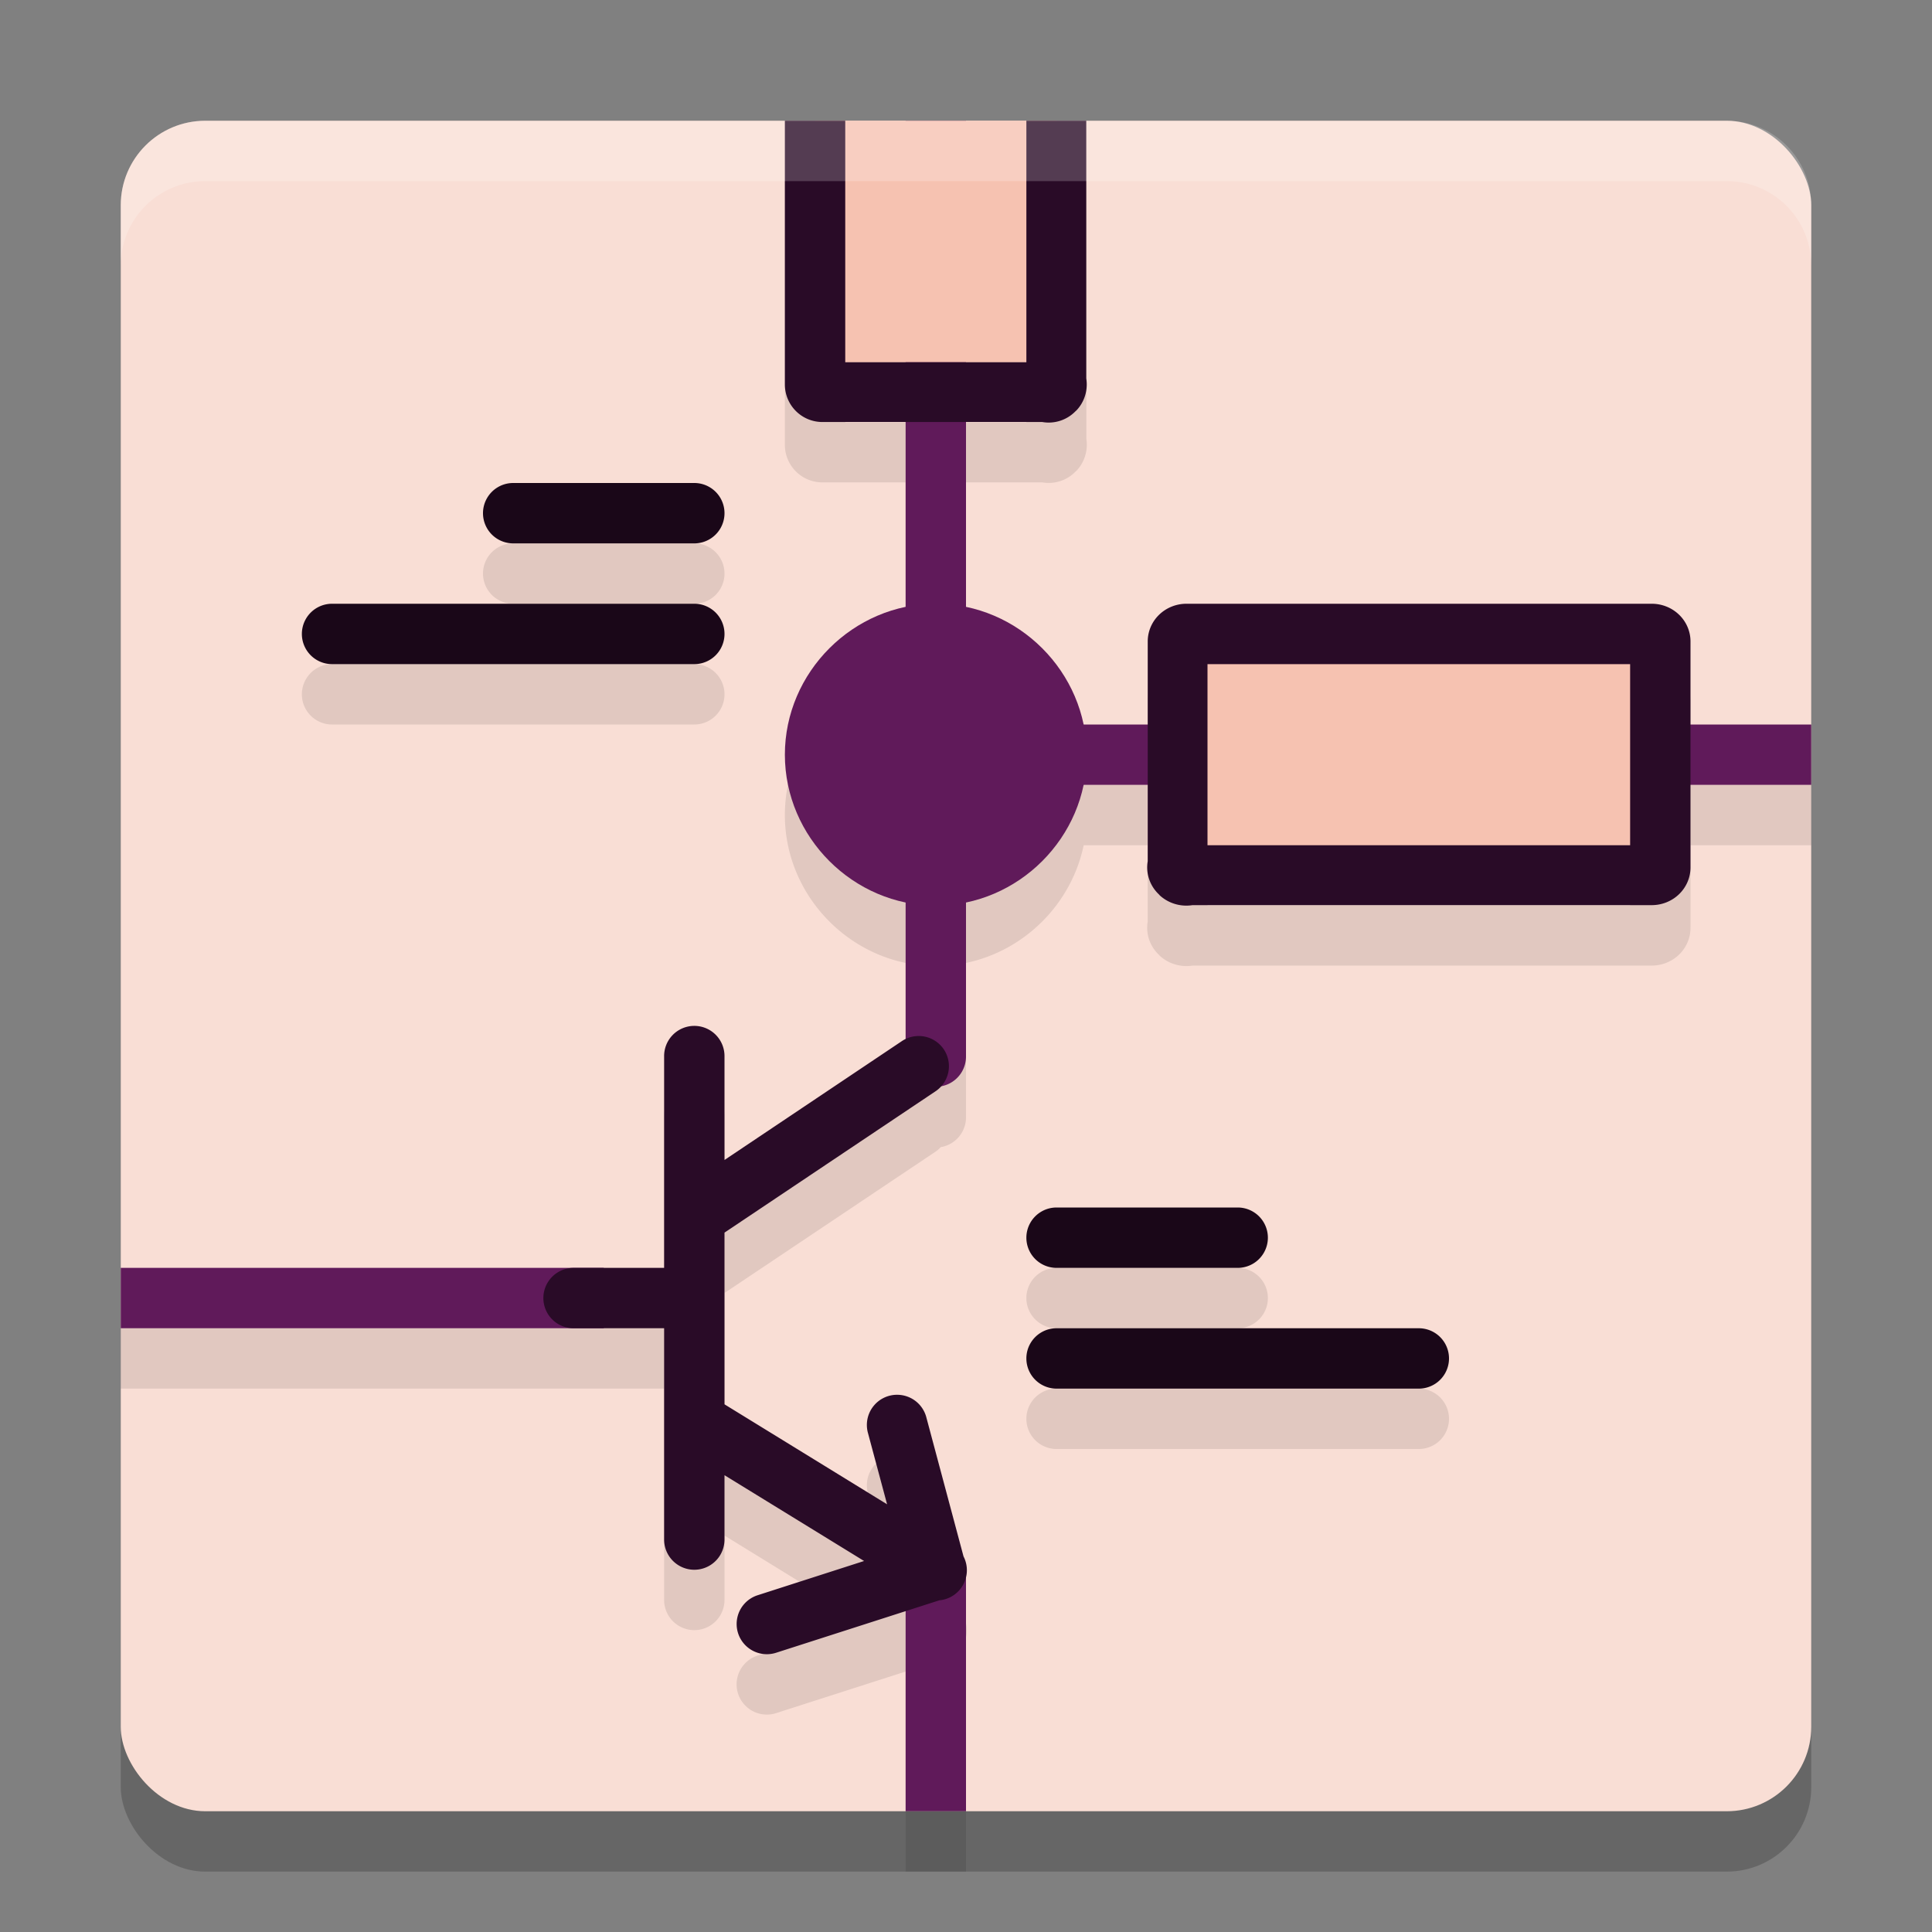 <svg xmlns="http://www.w3.org/2000/svg" width="32" height="32" version="1">
 <rect width="100%" height="100%" fill="#808080" stroke="none"/>
 <rect style="opacity:0.2" width="28" height="28" x="2" y="3" rx="1.4" ry="1.4"/>
 <rect style="fill:#f9ded5" width="28" height="28" x="2" y="2" rx="1.4" ry="1.4"/>
 <path style="opacity:0.1" d="m 13,3 v 4.367 c 3.4e-5,0.345 0.278,0.623 0.623,0.623 H 15 v 3.061 c -1.133,0.236 -2,1.253 -2,2.449 0,1.196 0.867,2.214 2,2.449 v 2.26 a 0.5,0.5 0 0 0 -0.068,0.039 L 12,20.213 V 18.5 A 0.5,0.5 0 0 0 11.492,17.992 0.5,0.5 0 0 0 11,18.5 V 22 H 10 2 v 1 h 8 1 v 3.5 a 0.5,0.5 0 1 0 1,0 v -1.066 l 2.312,1.422 -1.764,0.566 A 0.5,0.5 0 1 0 12.854,28.375 L 15,27.686 V 31 h 1 v -3.879 a 0.5,0.5 0 0 0 -0.041,-0.342 L 15.344,24.479 a 0.5,0.5 0 0 0 -0.475,-0.377 0.5,0.5 0 0 0 -0.492,0.637 L 14.693,25.916 12,24.26 v -2.844 l 3.488,-2.336 A 0.5,0.5 0 0 0 15.582,19 0.5,0.5 0 0 0 16,18.5 V 15.949 C 16.971,15.747 17.747,14.971 17.949,14 h 1.061 v 1.264 a 0.642,0.624 0 0 0 0.186,0.551 0.642,0.624 0 0 0 0.004,0.004 0.642,0.624 0 0 0 0.008,0.01 0.642,0.624 0 0 0 0.545,0.164 h 7.605 A 0.642,0.624 0 0 0 28,15.367 V 14 h 2 V 13 H 28 V 11.623 A 0.642,0.624 0 0 0 27.357,11 h -7.707 a 0.642,0.624 0 0 0 -0.641,0.623 V 13 H 17.949 C 17.747,12.029 16.971,11.253 16,11.051 V 7.99 h 1.264 c 0.203,0.034 0.408,-0.032 0.551,-0.18 8.02e-4,-8.078e-4 0.003,-0.001 0.004,-0.002 0.002,-0.002 0.002,-0.004 0.004,-0.006 0.002,-0.002 0.004,-0.002 0.006,-0.004 0.135,-0.141 0.195,-0.339 0.164,-0.531 V 3 H 17 V 7 H 16 V 3 H 15 V 7 H 14 V 3 Z M 8.5,9 a 0.5,0.5 0 1 0 0,1 h 3 a 0.5,0.5 0 1 0 0,-1 z m -3,2 a 0.5,0.5 0 1 0 0,1 h 6 a 0.5,0.5 0 1 0 0,-1 z M 20,12 h 7 v 1 h -7 z m 0,2 h 7 v 1 h -7 z m -2.5,7 a 0.5,0.5 0 1 0 0,1 h 3 a 0.5,0.5 0 1 0 0,-1 z m 0,2 a 0.5,0.5 0 1 0 0,1 h 6 a 0.5,0.5 0 1 0 0,-1 z"/>
 <path style="fill:#601a5a" d="M 15 2 L 15 12 L 15 13 L 15 17.5 A 0.5 0.5 0 1 0 16 17.5 L 16 13 L 30 13 L 30 12 L 16 12 L 16 2 L 15 2 z M 2 21 L 2 22 L 10 22 L 10 21 L 2 21 z M 15 26 L 15 30 L 16 30 L 16 26 L 15 26 z"/>
 <rect style="fill:#f6c2b1" width="8.4" height="4.2" x="19.3" y="10.4"/>
 <path style="fill:#f6c2b1" d="m 13.5,2 h 4 v 4 h -4 z"/>
 <path style="fill:#290b27" d="M 13 2 L 13 6.367 C 13 6.712 13.278 6.99 13.623 6.99 L 17.264 6.99 C 17.466 7.025 17.671 6.958 17.814 6.811 C 17.815 6.81 17.818 6.809 17.818 6.809 C 17.82 6.807 17.821 6.804 17.822 6.803 C 17.824 6.801 17.827 6.8 17.828 6.799 C 17.963 6.658 18.023 6.46 17.992 6.268 L 17.992 2 L 17 2 L 17 6 L 14 6 L 14 2 L 13 2 z M 19.65 10 A 0.642 0.624 0 0 0 19.01 10.623 L 19.01 14.264 A 0.642 0.624 0 0 0 19.195 14.814 A 0.642 0.624 0 0 0 19.199 14.818 A 0.642 0.624 0 0 0 19.207 14.828 A 0.642 0.624 0 0 0 19.752 14.992 L 27.357 14.992 A 0.642 0.624 0 0 0 28 14.367 L 28 10.623 A 0.642 0.624 0 0 0 27.357 10 L 19.65 10 z M 20 11 L 27 11 L 27 14 L 20 14 L 20 11 z M 11.492 16.992 A 0.5 0.5 0 0 0 11 17.5 L 11 21 L 9.5 21 A 0.5 0.5 0 1 0 9.5 22 L 11 22 L 11 25.5 A 0.5 0.5 0 1 0 12 25.5 L 12 24.434 L 14.312 25.855 L 12.549 26.422 A 0.5 0.5 0 1 0 12.854 27.375 L 15.559 26.506 A 0.5 0.5 0 0 0 15.959 25.779 L 15.344 23.479 A 0.5 0.5 0 0 0 14.869 23.102 A 0.5 0.5 0 0 0 14.377 23.738 L 14.693 24.916 L 12 23.26 L 12 20.416 L 15.488 18.08 A 0.5 0.5 0 0 0 15.199 17.16 A 0.5 0.5 0 0 0 14.932 17.248 L 12 19.213 L 12 17.5 A 0.5 0.5 0 0 0 11.492 16.992 z"/>
 <path style="fill:#601a5a" d="M 15.5,10 C 14.133,10 13,11.133 13,12.5 13,13.867 14.133,15 15.5,15 16.867,15 18,13.867 18,12.5 18,11.133 16.867,10 15.5,10 Z"/>
 <path style="fill:#1a0718" d="M 8.5 8 A 0.5 0.5 0 1 0 8.5 9 L 11.5 9 A 0.5 0.5 0 1 0 11.5 8 L 8.5 8 z M 5.5 10 A 0.5 0.5 0 1 0 5.5 11 L 11.5 11 A 0.5 0.5 0 1 0 11.5 10 L 5.5 10 z M 17.5 20 A 0.5 0.5 0 1 0 17.5 21 L 20.5 21 A 0.5 0.5 0 1 0 20.5 20 L 17.5 20 z M 17.5 22 A 0.5 0.5 0 1 0 17.5 23 L 23.5 23 A 0.5 0.5 0 1 0 23.5 22 L 17.5 22 z"/>
 <path style="fill:#ffffff;opacity:0.2" d="M 3.4 2 C 2.625 2 2 2.625 2 3.4 L 2 4.4 C 2 3.625 2.625 3 3.4 3 L 28.6 3 C 29.375 3 30 3.625 30 4.4 L 30 3.4 C 30 2.625 29.375 2 28.6 2 L 3.4 2 z"/>
</svg>
